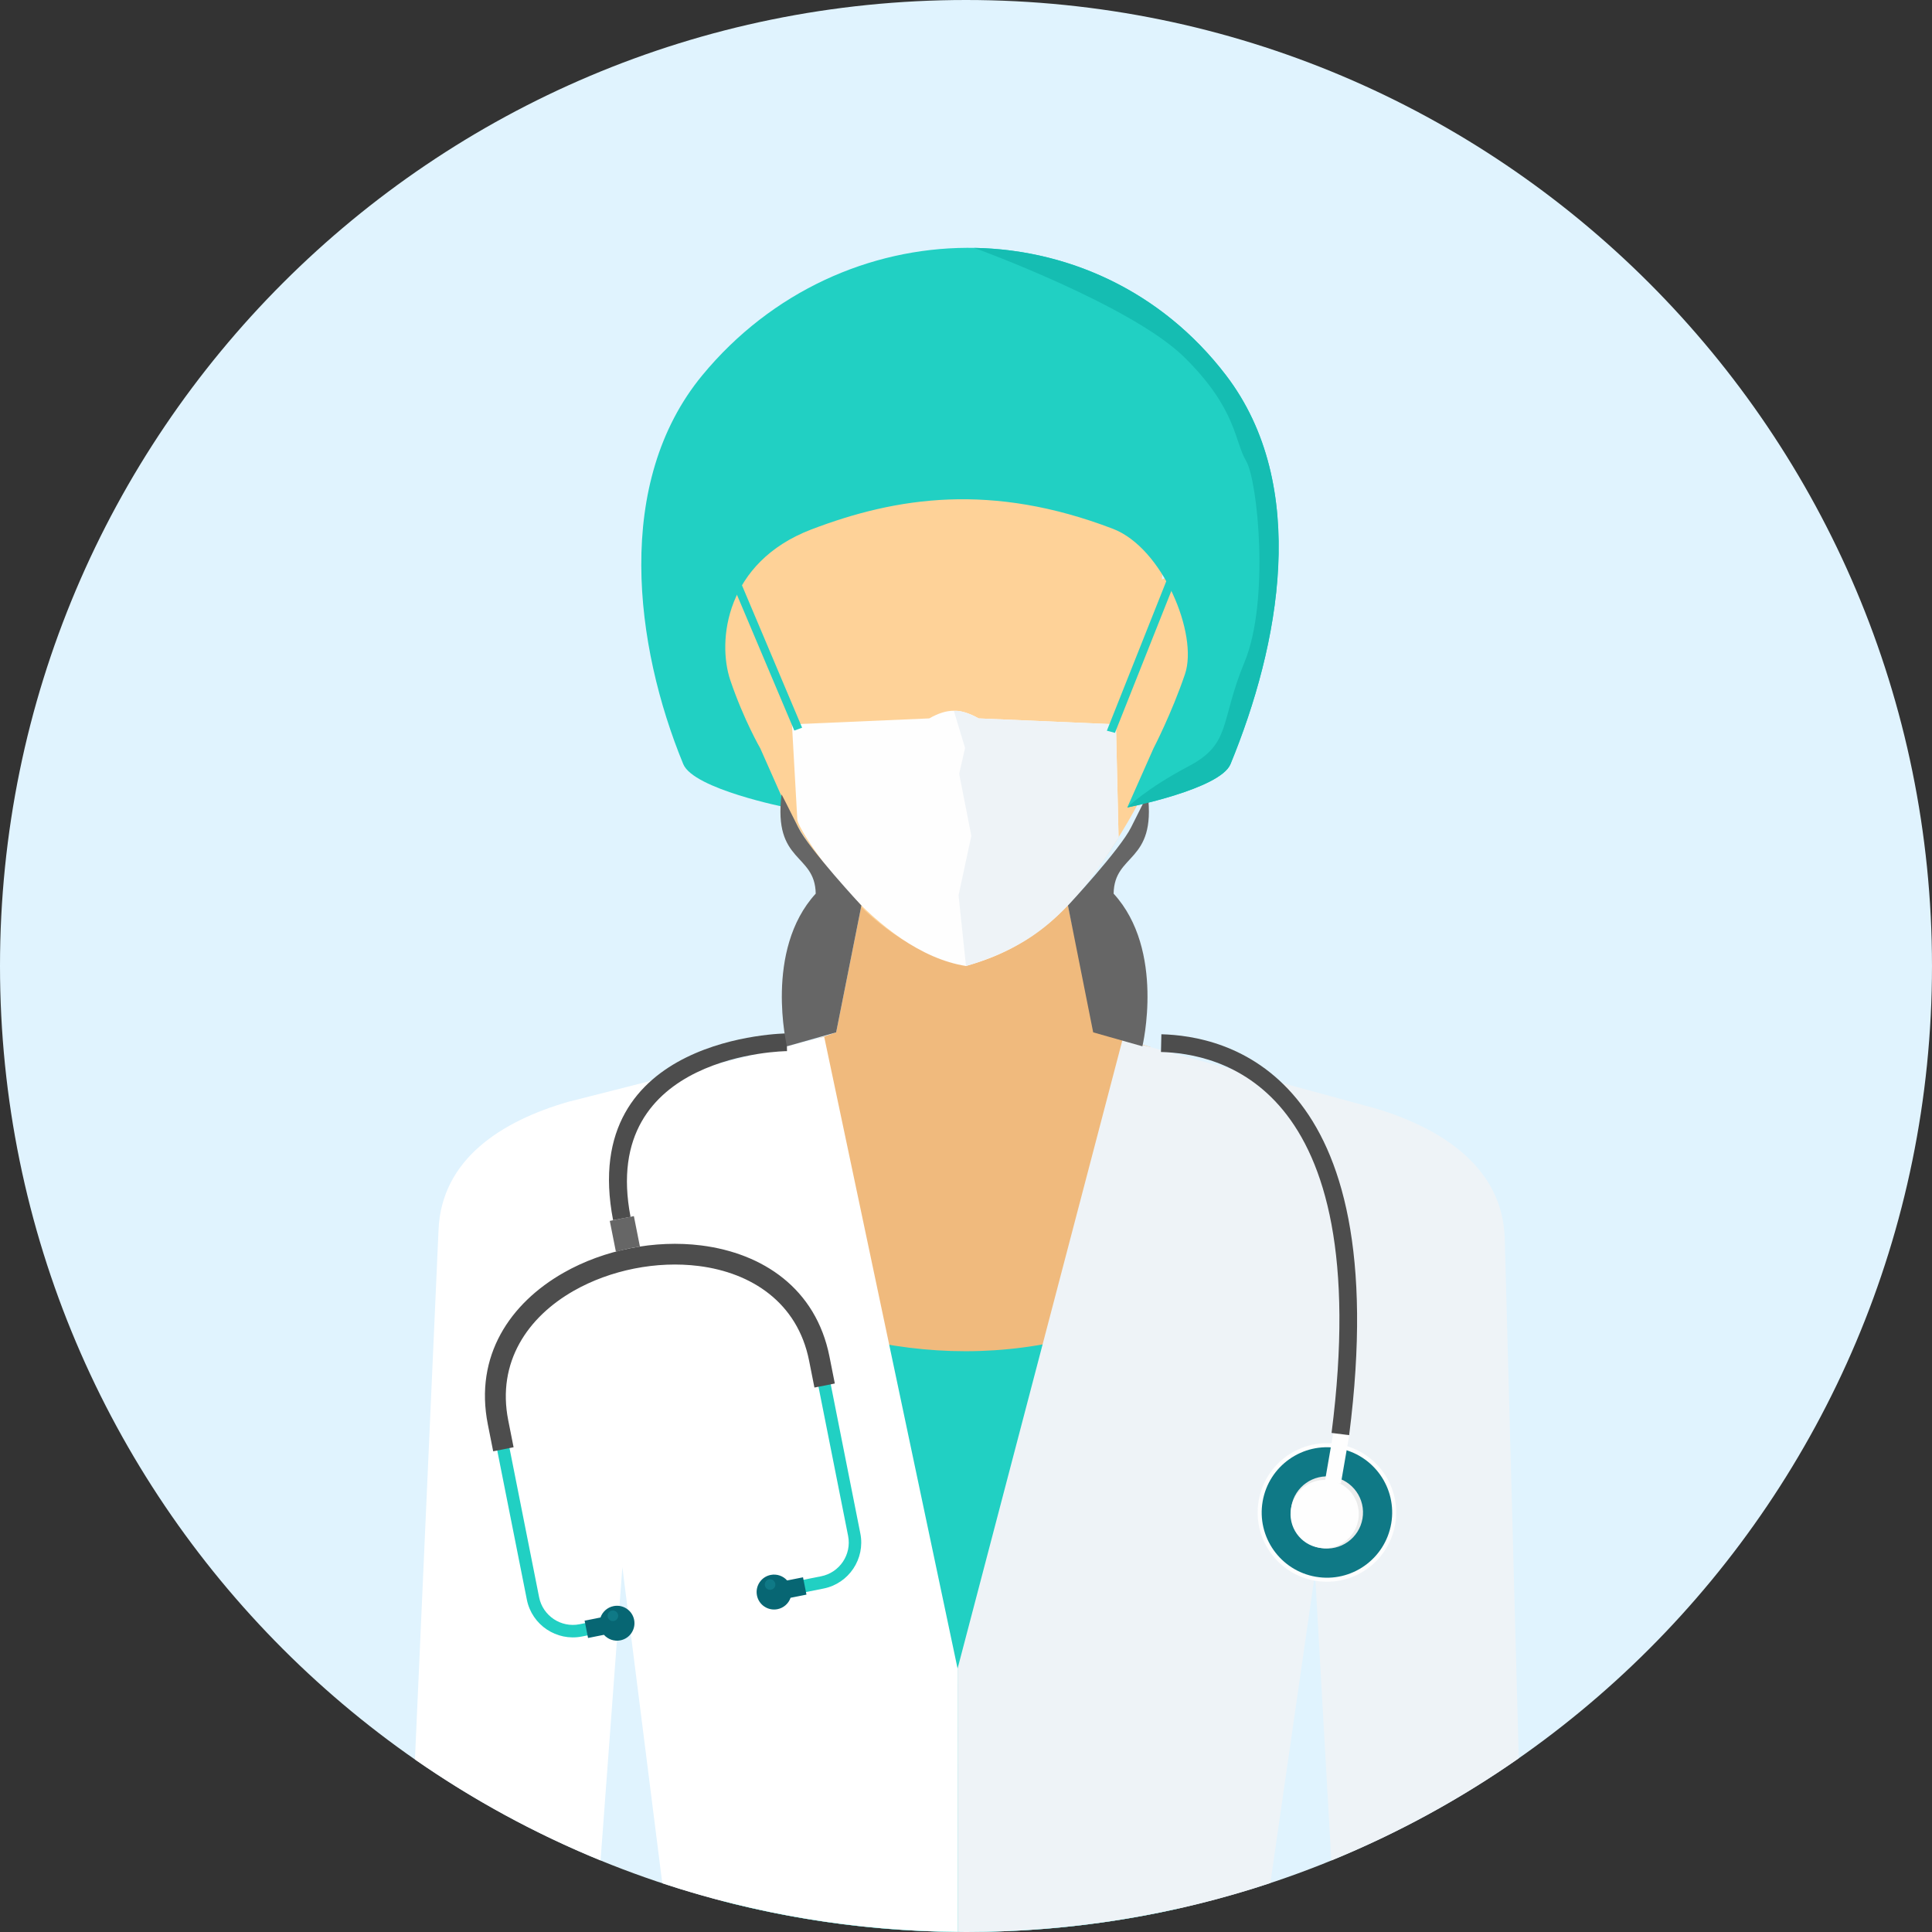 <svg width="250" height="250" viewBox="0 0 250 250" fill="none" xmlns="http://www.w3.org/2000/svg">
<rect x="0" y="0" width="250" height="250" fill="#333333" stroke="none"/>
<g clip-path="url(#clip0_41_136)">
<g clip-path="url(#clip1_41_136)">
<path d="M125 249.999C194.035 249.999 249.999 194.034 249.999 124.999C249.999 55.964 194.035 0 125 0C55.965 0 0 55.964 0 124.999C0 194.034 55.965 249.999 125 249.999Z" fill="#E0F3FE"/>
<path d="M111.595 116.517L108.199 133.586L96.818 137.5L103.553 243.747L146.854 243.501L148.877 135.493L141.609 133.207L137.905 115.795L111.596 116.519L111.595 116.517Z" fill="#F0BA7D"/>
<path d="M94.235 167.143C113.181 176.328 132.67 178.256 153.186 167.663L152.486 246.961C143.641 248.944 134.444 250 125 250C114.133 250 103.591 248.611 93.539 246.004L94.234 167.144L94.235 167.143Z" fill="#21D0C3"/>
<path d="M145.263 134.507L178.267 143.509C186.825 146.15 194.471 151.212 194.716 160.305L196.526 227.517C189.005 232.775 180.878 237.222 172.272 240.741L170.166 203.571L164.385 243.661C152.004 247.773 138.762 250.001 125 250.001C124.64 250.001 124.284 249.99 123.925 249.986L123.911 215.911L145.261 134.508L145.263 134.507Z" fill="#EEF3F7"/>
<path d="M106.652 134.167L73.495 142.584C64.89 145.075 57.156 150.001 56.75 159.088L53.693 227.669C61.148 232.856 69.196 237.251 77.713 240.735L80.534 202.78L85.699 243.689C97.733 247.674 110.579 249.872 123.925 249.985L123.911 215.91L106.651 134.167H106.652V134.167Z" fill="white"/>
<path d="M89.149 75.586C88.594 81.179 89.716 93.599 96.5 93.127C96.5 93.127 106.267 121.591 125.069 124.815C141.302 121.849 151.177 96.068 151.926 93.615C154.162 94.379 160.421 83.969 155.623 75.452C154.248 73.01 150.352 74.987 150.352 74.987C154.031 26.235 89.034 30.4 95.227 75.495C95.227 75.495 93.391 74.355 91.352 74.311C90.74 74.297 89.951 74.831 89.149 75.586Z" fill="#FED298"/>
<path d="M170.179 204.546C165.301 203.704 162.029 199.066 162.871 194.189C163.713 189.312 168.351 186.038 173.228 186.88C178.106 187.722 181.377 192.361 180.536 197.239C179.694 202.115 175.056 205.388 170.178 204.546H170.179Z" fill="#FEFEFE"/>
<path d="M170.268 204.033C165.674 203.239 162.592 198.874 163.386 194.279C164.18 189.685 168.547 186.603 173.141 187.396C177.735 188.189 180.816 192.557 180.023 197.151C179.229 201.746 174.862 204.825 170.268 204.032V204.033Z" fill="#0F7986"/>
<path d="M170.909 200.317C168.368 199.879 166.663 197.461 167.101 194.919C167.539 192.377 169.957 190.673 172.498 191.111C175.04 191.55 176.745 193.966 176.306 196.508C175.868 199.049 173.45 200.754 170.909 200.316V200.317H170.909Z" fill="#EBECEC"/>
<path d="M171.458 191.612L173.51 191.967L174.614 185.575L172.562 185.221L171.458 191.612Z" fill="#FEFEFE"/>
<path d="M102.721 206.32L106.567 205.557C108.201 205.232 109.554 204.271 110.418 202.98C111.279 201.689 111.654 200.071 111.328 198.436L106.805 175.649C105.098 167.05 98.371 162.666 90.685 161.694C87.74 161.321 84.652 161.457 81.66 162.049C78.666 162.641 75.763 163.694 73.185 165.163C66.469 168.988 61.943 175.601 63.653 184.214L68.176 207.002C68.501 208.636 69.464 209.988 70.754 210.852L70.758 210.851C72.049 211.715 73.664 212.087 75.299 211.763L79.142 211L78.828 209.415L74.983 210.178C73.785 210.416 72.598 210.141 71.652 209.51L71.653 209.509C70.707 208.876 70 207.884 69.762 206.687L65.239 183.899C63.688 176.084 67.835 170.06 73.98 166.562C76.409 165.178 79.147 164.185 81.975 163.624C84.802 163.064 87.713 162.938 90.487 163.288C97.523 164.177 103.675 168.162 105.222 175.962L109.746 198.75C109.983 199.947 109.709 201.133 109.077 202.081C108.443 203.026 107.451 203.733 106.253 203.97L102.407 204.733L102.721 206.318L102.721 206.32Z" fill="#21D0C3"/>
<path d="M108.025 179.025L107.334 175.545C105.575 166.68 98.654 162.161 90.751 161.161C87.749 160.781 84.604 160.918 81.556 161.523C78.509 162.126 75.55 163.2 72.923 164.695C66.016 168.628 61.363 175.438 63.126 184.319L63.818 187.799L66.457 187.274L65.766 183.793C64.269 176.246 68.29 170.418 74.243 167.028C76.623 165.673 79.307 164.701 82.079 164.151C84.85 163.601 87.704 163.478 90.423 163.821C97.24 164.682 103.199 168.533 104.696 176.068L105.387 179.548L108.028 179.024L108.025 179.025Z" fill="#4D4D4D"/>
<path d="M76.092 211.953L78.149 211.544C78.666 212.124 79.465 212.421 80.28 212.26C81.504 212.017 82.299 210.828 82.056 209.603C81.814 208.38 80.624 207.585 79.4 207.828C78.584 207.989 77.96 208.57 77.705 209.303L75.649 209.71L76.093 211.952L76.092 211.953Z" fill="#076673"/>
<path d="M104.355 206.343L102.3 206.752C102.044 207.484 101.42 208.065 100.605 208.227C99.381 208.469 98.193 207.675 97.95 206.45C97.707 205.227 98.502 204.037 99.725 203.795C100.54 203.634 101.34 203.933 101.854 204.511L103.91 204.102L104.355 206.343Z" fill="#076673"/>
<path d="M82.808 161.317L82.023 157.364L80.463 157.674L78.905 157.983L79.698 161.975C80.292 161.802 80.894 161.655 81.501 161.534C81.934 161.447 82.369 161.376 82.808 161.317Z" fill="#666666"/>
<path d="M79.442 209.754C79.812 209.68 80.053 209.319 79.979 208.95C79.906 208.58 79.547 208.339 79.176 208.412C78.805 208.485 78.565 208.845 78.638 209.215C78.712 209.585 79.071 209.827 79.442 209.752V209.754Z" fill="#0F7986"/>
<path d="M99.781 205.709C100.15 205.636 100.39 205.276 100.317 204.907C100.243 204.536 99.885 204.295 99.513 204.368C99.143 204.442 98.903 204.802 98.976 205.173C99.049 205.542 99.409 205.782 99.781 205.709Z" fill="#0F7986"/>
<path d="M170.659 200.274C168.256 199.86 166.644 197.574 167.058 195.169C167.472 192.766 169.756 191.153 172.161 191.569C174.565 191.983 176.177 194.269 175.762 196.672C175.347 199.076 173.061 200.689 170.658 200.274H170.659Z" fill="#FEFEFE"/>
<path d="M101.837 136.016C101.768 136.017 77.491 136.219 81.592 157.458L79.334 157.889C74.711 133.945 101.733 133.724 101.81 133.723L101.837 136.016Z" fill="#4D4D4D"/>
<path d="M150.281 133.833C154.242 133.94 161.898 135.019 167.792 142.188C173.559 149.203 177.602 162.087 174.579 185.708L172.303 185.421C175.229 162.558 171.448 150.249 166.021 143.646C160.719 137.195 153.805 136.223 150.229 136.127L150.282 133.833H150.281Z" fill="#4D4D4D"/>
<path d="M125 125C113.234 123.152 103.25 107.435 103.174 106.078L102.479 93.73L120.245 92.96C122.579 91.638 124.302 91.638 126.637 92.96L144.403 93.73L144.739 108.298C141.616 112.874 137.036 121.647 125.002 125H125Z" fill="#FEFEFE"/>
<path d="M123.441 92.016L124.88 96.792L124.116 100.127L125.692 108.163L124.035 115.849L125.001 124.999C133.814 122.388 138.436 118.292 144.739 108.342L144.403 93.73L126.636 92.96C126.636 92.96 124.522 91.764 123.44 92.016L123.441 92.016Z" fill="#EEF3F7"/>
<path d="M95.176 73.762L103.794 94.166L102.782 94.534L94.164 74.129L95.176 73.762Z" fill="#21D0C3"/>
<path d="M152.384 74.42L144.273 94.832L143.227 94.553L151.34 74.141L152.385 74.42H152.384Z" fill="#21D0C3"/>
<path d="M104.974 68.516C93.907 72.748 92.773 82.916 94.504 88.028C96.237 93.139 98.381 96.839 98.381 96.839L101.771 104.488C101.771 104.488 89.745 102.113 88.414 98.878C82.108 83.559 79.413 62.451 90.88 48.558C108.854 26.78 141.688 26.365 158.644 48.558C169.581 62.872 165.531 83.56 159.227 98.878C157.895 102.112 145.87 104.488 145.87 104.488L149.26 96.839C149.26 96.839 151.608 92.331 153.34 87.221C155.072 82.11 150.469 70.895 144 68.421C128.339 62.434 116.042 64.285 104.976 68.516L104.974 68.516Z" fill="#21D0C3"/>
<path d="M105.554 115.636C98.845 122.966 101.83 135.391 101.83 135.391L108.198 133.585L111.465 117.175C111.465 117.175 104.72 109.926 103.292 107.058C101.866 104.19 101.136 102.787 101.136 102.787C100.03 111.731 105.464 110.338 105.554 115.636Z" fill="#666666"/>
<path d="M144.101 115.636C150.81 122.966 147.825 135.391 147.825 135.391L141.457 133.585L138.191 117.175C138.191 117.175 144.935 109.926 146.363 107.058C147.789 104.19 148.519 102.787 148.519 102.787C149.626 111.731 144.192 110.338 144.101 115.636Z" fill="#666666"/>
<path d="M126.041 32.077C126.483 32.204 146.466 39.543 153.251 46.226C160.035 52.909 159.723 57.076 161.245 59.645C162.769 62.215 164.293 77.825 161.057 85.629C157.82 93.433 159.381 96.212 153.823 99.144C148.266 102.077 145.866 104.487 145.866 104.487C145.866 104.487 157.893 102.112 159.223 98.877C165.529 83.559 169.578 62.871 158.641 48.557C150.365 37.724 138.306 32.28 126.04 32.076L126.041 32.077Z" fill="#15BDB2"/>
</g>
</g>
<defs>
<clipPath id="clip0_41_136">
<rect width="250" height="250" fill="white"/>
</clipPath>
<clipPath id="clip1_41_136">
<rect width="250" height="250" fill="white"/>
</clipPath>
</defs>
</svg>

